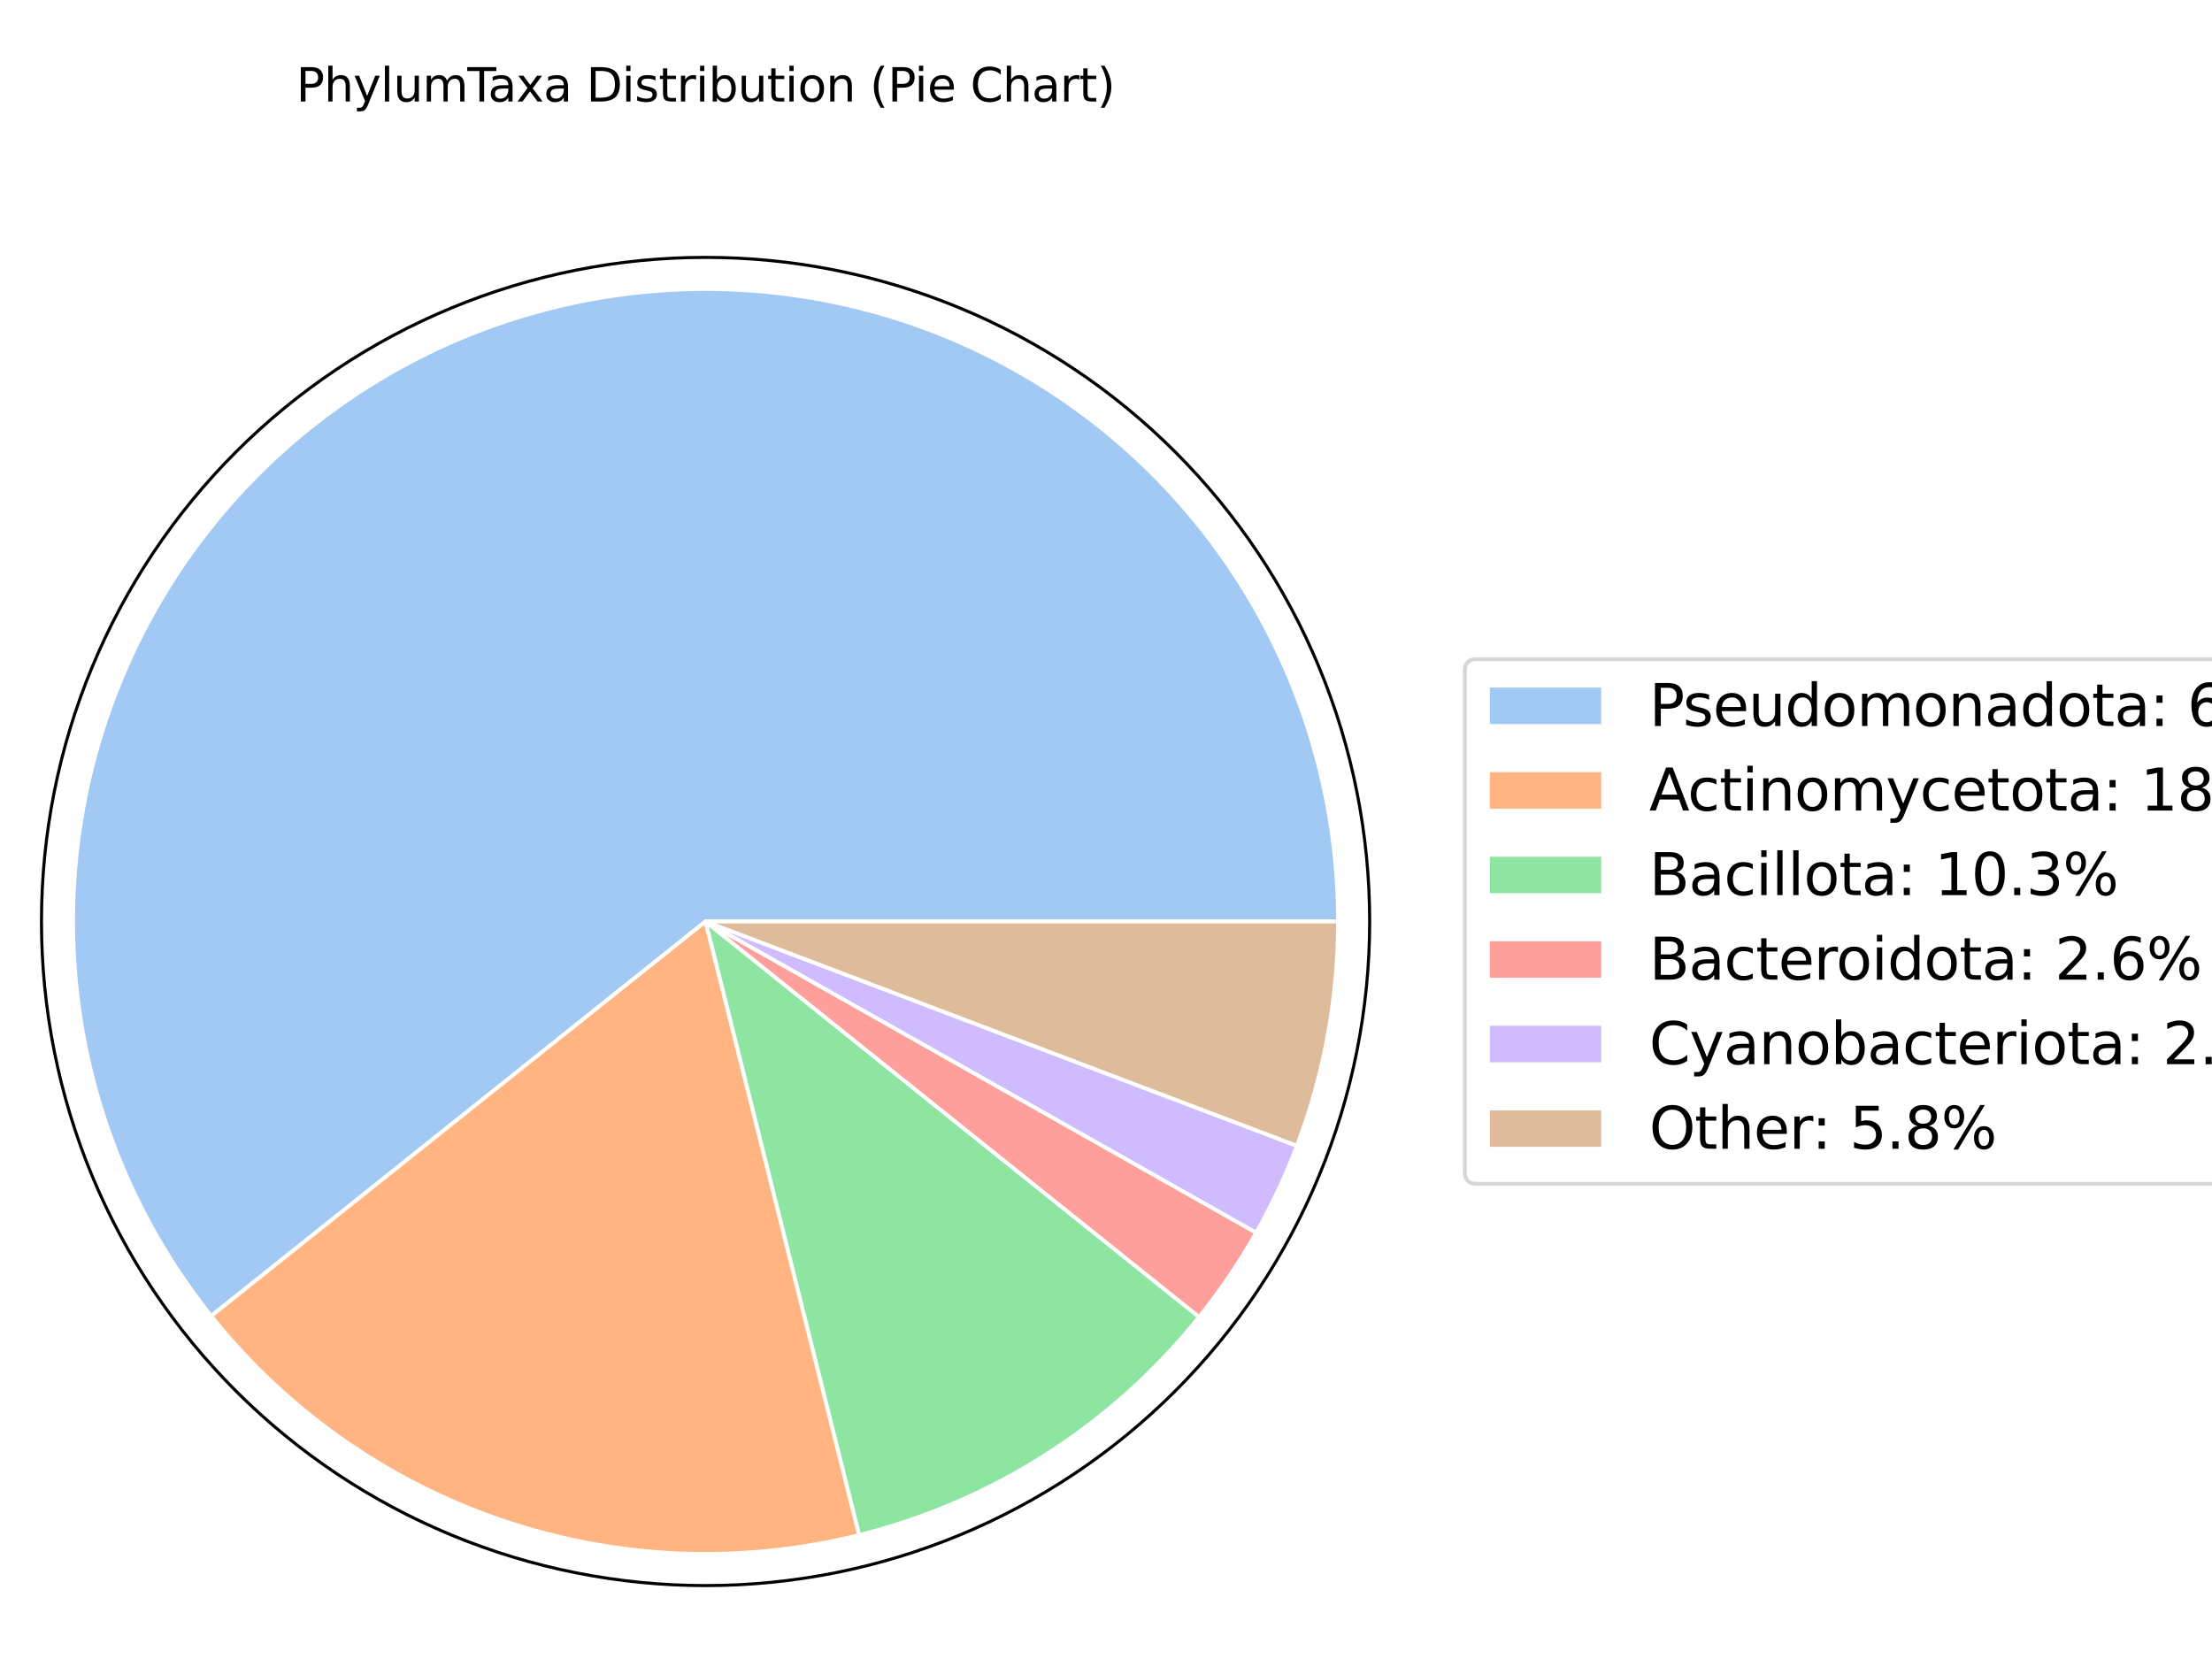 <?xml version="1.0" encoding="utf-8" standalone="no"?>
<!DOCTYPE svg PUBLIC "-//W3C//DTD SVG 1.1//EN"
  "http://www.w3.org/Graphics/SVG/1.1/DTD/svg11.dtd">
<svg xmlns:xlink="http://www.w3.org/1999/xlink" width="576pt" height="432pt" viewBox="0 0 576 432" xmlns="http://www.w3.org/2000/svg" version="1.1">
 <defs>
  <style type="text/css">*{stroke-linejoin: round; stroke-linecap: butt}</style>
 </defs>
 <g id="figure_1">
  <g id="patch_1">
   <path d="M 0 432 
L 576 432 
L 576 0 
L 0 0 
z
" style="fill: #ffffff"/>
  </g>
  <g id="axes_1">
   <g id="patch_2">
    <path d="M 356.658 239.952 
C 356.658 217.243 352.185 194.755 343.495 173.775 
C 334.804 152.795 322.066 133.73 306.008 117.673 
C 289.951 101.615 270.886 88.877 249.906 80.186 
C 228.926 71.496 206.438 67.023 183.729 67.023 
C 161.02 67.023 138.532 71.496 117.552 80.186 
C 96.572 88.877 77.507 101.615 61.45 117.673 
C 45.392 133.73 32.654 152.795 23.963 173.775 
C 15.273 194.755 10.8 217.243 10.8 239.952 
C 10.8 262.661 15.273 285.149 23.963 306.129 
C 32.654 327.109 45.392 346.174 61.45 362.231 
C 77.507 378.289 96.572 391.027 117.552 399.718 
C 138.532 408.408 161.02 412.881 183.729 412.881 
C 206.438 412.881 228.926 408.408 249.906 399.718 
C 270.886 391.027 289.951 378.289 306.008 362.231 
C 322.066 346.174 334.804 327.109 343.495 306.129 
C 352.185 285.149 356.658 262.661 356.658 239.952 
M 183.729 239.952 
C 183.729 239.952 183.729 239.952 183.729 239.952 
C 183.729 239.952 183.729 239.952 183.729 239.952 
C 183.729 239.952 183.729 239.952 183.729 239.952 
C 183.729 239.952 183.729 239.952 183.729 239.952 
C 183.729 239.952 183.729 239.952 183.729 239.952 
C 183.729 239.952 183.729 239.952 183.729 239.952 
C 183.729 239.952 183.729 239.952 183.729 239.952 
C 183.729 239.952 183.729 239.952 183.729 239.952 
C 183.729 239.952 183.729 239.952 183.729 239.952 
C 183.729 239.952 183.729 239.952 183.729 239.952 
C 183.729 239.952 183.729 239.952 183.729 239.952 
C 183.729 239.952 183.729 239.952 183.729 239.952 
C 183.729 239.952 183.729 239.952 183.729 239.952 
C 183.729 239.952 183.729 239.952 183.729 239.952 
C 183.729 239.952 183.729 239.952 183.729 239.952 
C 183.729 239.952 183.729 239.952 183.729 239.952 
z
" style="fill: #ffffff"/>
   </g>
   <g id="patch_3">
    <path d="M 183.729 239.952 
C 183.729 239.952 183.729 239.952 183.729 239.952 
C 183.729 239.952 183.729 239.952 183.729 239.952 
C 183.729 239.952 183.729 239.952 183.729 239.952 
C 183.729 239.952 183.729 239.952 183.729 239.952 
C 183.729 239.952 183.729 239.952 183.729 239.952 
C 183.729 239.952 183.729 239.952 183.729 239.952 
C 183.729 239.952 183.729 239.952 183.729 239.952 
C 183.729 239.952 183.729 239.952 183.729 239.952 
L 55.001 342.681 
C 38.594 322.122 27.348 297.928 22.209 272.131 
C 17.07 246.334 18.184 219.677 25.46 194.4 
C 32.735 169.122 45.961 145.951 64.028 126.833 
C 82.094 107.715 104.481 93.201 129.307 84.509 
C 154.134 75.817 180.685 73.198 206.731 76.872 
C 232.777 80.546 257.568 90.406 279.021 105.626 
C 300.475 120.845 317.974 140.985 330.048 164.354 
C 342.122 187.723 348.423 213.648 348.423 239.952 
z
" clip-path="url(#p6134af73c4)" style="fill: #a1c9f4; stroke: #ffffff; stroke-linejoin: miter"/>
   </g>
   <g id="patch_4">
    <path d="M 183.729 239.952 
C 183.729 239.952 183.729 239.952 183.729 239.952 
C 183.729 239.952 183.729 239.952 183.729 239.952 
L 223.734 399.714 
C 193.105 407.384 160.906 406.085 130.993 395.975 
C 101.08 385.864 74.697 367.361 55.001 342.681 
z
" clip-path="url(#p6134af73c4)" style="fill: #ffb482; stroke: #ffffff; stroke-linejoin: miter"/>
   </g>
   <g id="patch_5">
    <path d="M 183.729 239.952 
C 183.729 239.952 183.729 239.952 183.729 239.952 
C 183.729 239.952 183.729 239.952 183.729 239.952 
L 312.245 342.947 
C 301.065 356.896 287.689 368.933 272.642 378.584 
C 257.594 388.234 241.075 395.371 223.734 399.714 
z
" clip-path="url(#p6134af73c4)" style="fill: #8de5a1; stroke: #ffffff; stroke-linejoin: miter"/>
   </g>
   <g id="patch_6">
    <path d="M 183.729 239.952 
C 183.729 239.952 183.729 239.952 183.729 239.952 
C 183.729 239.952 183.729 239.952 183.729 239.952 
L 327.107 320.989 
C 324.93 324.841 322.599 328.603 320.119 332.267 
C 317.638 335.931 315.012 339.494 312.245 342.947 
z
" clip-path="url(#p6134af73c4)" style="fill: #ff9f9b; stroke: #ffffff; stroke-linejoin: miter"/>
   </g>
   <g id="patch_7">
    <path d="M 183.729 239.952 
C 183.729 239.952 183.729 239.952 183.729 239.952 
C 183.729 239.952 183.729 239.952 183.729 239.952 
L 337.718 298.362 
C 336.239 302.26 334.613 306.101 332.842 309.877 
C 331.072 313.652 329.159 317.359 327.107 320.989 
z
" clip-path="url(#p6134af73c4)" style="fill: #d0bbff; stroke: #ffffff; stroke-linejoin: miter"/>
   </g>
   <g id="patch_8">
    <path d="M 183.729 239.952 
C 183.729 239.952 183.729 239.952 183.729 239.952 
C 183.729 239.952 183.729 239.952 183.729 239.952 
L 348.423 239.952 
C 348.423 249.91 347.52 259.848 345.725 269.643 
C 343.93 279.438 341.25 289.051 337.718 298.362 
z
" clip-path="url(#p6134af73c4)" style="fill: #debb9b; stroke: #ffffff; stroke-linejoin: miter"/>
   </g>
   <g id="matplotlib.axis_1"/>
   <g id="matplotlib.axis_2"/>
   <g id="patch_9">
    <path d="M 356.658 239.952 
C 356.658 217.243 352.185 194.755 343.495 173.775 
C 334.804 152.795 322.066 133.73 306.008 117.673 
C 289.951 101.615 270.886 88.877 249.906 80.186 
C 228.926 71.496 206.438 67.023 183.729 67.023 
C 161.02 67.023 138.532 71.496 117.552 80.186 
C 96.572 88.877 77.507 101.615 61.45 117.673 
C 45.392 133.73 32.654 152.795 23.963 173.775 
C 15.273 194.755 10.8 217.243 10.8 239.952 
C 10.8 262.661 15.273 285.149 23.963 306.129 
C 32.654 327.109 45.392 346.174 61.45 362.231 
C 77.507 378.289 96.572 391.027 117.552 399.718 
C 138.532 408.408 161.02 412.881 183.729 412.881 
C 206.438 412.881 228.926 408.408 249.906 399.718 
C 270.886 391.027 289.951 378.289 306.008 362.231 
C 322.066 346.174 334.804 327.109 343.495 306.129 
C 352.185 285.149 356.658 262.661 356.658 239.952 
" style="fill: none; stroke: #000000; stroke-width: 0.8; stroke-linejoin: miter; stroke-linecap: square"/>
   </g>
   <g id="text_1">
    <!-- PhylumTaxa Distribution (Pie Chart) -->
    <g transform="translate(77.13 26.437) scale(0.12 -0.12)">
     <defs>
      <path id="DejaVuSans-50" d="M 1259 4147 
L 1259 2394 
L 2053 2394 
Q 2494 2394 2734 2622 
Q 2975 2850 2975 3272 
Q 2975 3691 2734 3919 
Q 2494 4147 2053 4147 
L 1259 4147 
z
M 628 4666 
L 2053 4666 
Q 2838 4666 3239 4311 
Q 3641 3956 3641 3272 
Q 3641 2581 3239 2228 
Q 2838 1875 2053 1875 
L 1259 1875 
L 1259 0 
L 628 0 
L 628 4666 
z
" transform="scale(0.016)"/>
      <path id="DejaVuSans-68" d="M 3513 2113 
L 3513 0 
L 2938 0 
L 2938 2094 
Q 2938 2591 2744 2837 
Q 2550 3084 2163 3084 
Q 1697 3084 1428 2787 
Q 1159 2491 1159 1978 
L 1159 0 
L 581 0 
L 581 4863 
L 1159 4863 
L 1159 2956 
Q 1366 3272 1645 3428 
Q 1925 3584 2291 3584 
Q 2894 3584 3203 3211 
Q 3513 2838 3513 2113 
z
" transform="scale(0.016)"/>
      <path id="DejaVuSans-79" d="M 2059 -325 
Q 1816 -950 1584 -1140 
Q 1353 -1331 966 -1331 
L 506 -1331 
L 506 -850 
L 844 -850 
Q 1081 -850 1212 -737 
Q 1344 -625 1503 -206 
L 1606 56 
L 191 3500 
L 800 3500 
L 1894 763 
L 2988 3500 
L 3597 3500 
L 2059 -325 
z
" transform="scale(0.016)"/>
      <path id="DejaVuSans-6c" d="M 603 4863 
L 1178 4863 
L 1178 0 
L 603 0 
L 603 4863 
z
" transform="scale(0.016)"/>
      <path id="DejaVuSans-75" d="M 544 1381 
L 544 3500 
L 1119 3500 
L 1119 1403 
Q 1119 906 1312 657 
Q 1506 409 1894 409 
Q 2359 409 2629 706 
Q 2900 1003 2900 1516 
L 2900 3500 
L 3475 3500 
L 3475 0 
L 2900 0 
L 2900 538 
Q 2691 219 2414 64 
Q 2138 -91 1772 -91 
Q 1169 -91 856 284 
Q 544 659 544 1381 
z
M 1991 3584 
L 1991 3584 
z
" transform="scale(0.016)"/>
      <path id="DejaVuSans-6d" d="M 3328 2828 
Q 3544 3216 3844 3400 
Q 4144 3584 4550 3584 
Q 5097 3584 5394 3201 
Q 5691 2819 5691 2113 
L 5691 0 
L 5113 0 
L 5113 2094 
Q 5113 2597 4934 2840 
Q 4756 3084 4391 3084 
Q 3944 3084 3684 2787 
Q 3425 2491 3425 1978 
L 3425 0 
L 2847 0 
L 2847 2094 
Q 2847 2600 2669 2842 
Q 2491 3084 2119 3084 
Q 1678 3084 1418 2786 
Q 1159 2488 1159 1978 
L 1159 0 
L 581 0 
L 581 3500 
L 1159 3500 
L 1159 2956 
Q 1356 3278 1631 3431 
Q 1906 3584 2284 3584 
Q 2666 3584 2933 3390 
Q 3200 3197 3328 2828 
z
" transform="scale(0.016)"/>
      <path id="DejaVuSans-54" d="M -19 4666 
L 3928 4666 
L 3928 4134 
L 2272 4134 
L 2272 0 
L 1638 0 
L 1638 4134 
L -19 4134 
L -19 4666 
z
" transform="scale(0.016)"/>
      <path id="DejaVuSans-61" d="M 2194 1759 
Q 1497 1759 1228 1600 
Q 959 1441 959 1056 
Q 959 750 1161 570 
Q 1363 391 1709 391 
Q 2188 391 2477 730 
Q 2766 1069 2766 1631 
L 2766 1759 
L 2194 1759 
z
M 3341 1997 
L 3341 0 
L 2766 0 
L 2766 531 
Q 2569 213 2275 61 
Q 1981 -91 1556 -91 
Q 1019 -91 701 211 
Q 384 513 384 1019 
Q 384 1609 779 1909 
Q 1175 2209 1959 2209 
L 2766 2209 
L 2766 2266 
Q 2766 2663 2505 2880 
Q 2244 3097 1772 3097 
Q 1472 3097 1187 3025 
Q 903 2953 641 2809 
L 641 3341 
Q 956 3463 1253 3523 
Q 1550 3584 1831 3584 
Q 2591 3584 2966 3190 
Q 3341 2797 3341 1997 
z
" transform="scale(0.016)"/>
      <path id="DejaVuSans-78" d="M 3513 3500 
L 2247 1797 
L 3578 0 
L 2900 0 
L 1881 1375 
L 863 0 
L 184 0 
L 1544 1831 
L 300 3500 
L 978 3500 
L 1906 2253 
L 2834 3500 
L 3513 3500 
z
" transform="scale(0.016)"/>
      <path id="DejaVuSans-20" transform="scale(0.016)"/>
      <path id="DejaVuSans-44" d="M 1259 4147 
L 1259 519 
L 2022 519 
Q 2988 519 3436 956 
Q 3884 1394 3884 2338 
Q 3884 3275 3436 3711 
Q 2988 4147 2022 4147 
L 1259 4147 
z
M 628 4666 
L 1925 4666 
Q 3281 4666 3915 4102 
Q 4550 3538 4550 2338 
Q 4550 1131 3912 565 
Q 3275 0 1925 0 
L 628 0 
L 628 4666 
z
" transform="scale(0.016)"/>
      <path id="DejaVuSans-69" d="M 603 3500 
L 1178 3500 
L 1178 0 
L 603 0 
L 603 3500 
z
M 603 4863 
L 1178 4863 
L 1178 4134 
L 603 4134 
L 603 4863 
z
" transform="scale(0.016)"/>
      <path id="DejaVuSans-73" d="M 2834 3397 
L 2834 2853 
Q 2591 2978 2328 3040 
Q 2066 3103 1784 3103 
Q 1356 3103 1142 2972 
Q 928 2841 928 2578 
Q 928 2378 1081 2264 
Q 1234 2150 1697 2047 
L 1894 2003 
Q 2506 1872 2764 1633 
Q 3022 1394 3022 966 
Q 3022 478 2636 193 
Q 2250 -91 1575 -91 
Q 1294 -91 989 -36 
Q 684 19 347 128 
L 347 722 
Q 666 556 975 473 
Q 1284 391 1588 391 
Q 1994 391 2212 530 
Q 2431 669 2431 922 
Q 2431 1156 2273 1281 
Q 2116 1406 1581 1522 
L 1381 1569 
Q 847 1681 609 1914 
Q 372 2147 372 2553 
Q 372 3047 722 3315 
Q 1072 3584 1716 3584 
Q 2034 3584 2315 3537 
Q 2597 3491 2834 3397 
z
" transform="scale(0.016)"/>
      <path id="DejaVuSans-74" d="M 1172 4494 
L 1172 3500 
L 2356 3500 
L 2356 3053 
L 1172 3053 
L 1172 1153 
Q 1172 725 1289 603 
Q 1406 481 1766 481 
L 2356 481 
L 2356 0 
L 1766 0 
Q 1100 0 847 248 
Q 594 497 594 1153 
L 594 3053 
L 172 3053 
L 172 3500 
L 594 3500 
L 594 4494 
L 1172 4494 
z
" transform="scale(0.016)"/>
      <path id="DejaVuSans-72" d="M 2631 2963 
Q 2534 3019 2420 3045 
Q 2306 3072 2169 3072 
Q 1681 3072 1420 2755 
Q 1159 2438 1159 1844 
L 1159 0 
L 581 0 
L 581 3500 
L 1159 3500 
L 1159 2956 
Q 1341 3275 1631 3429 
Q 1922 3584 2338 3584 
Q 2397 3584 2469 3576 
Q 2541 3569 2628 3553 
L 2631 2963 
z
" transform="scale(0.016)"/>
      <path id="DejaVuSans-62" d="M 3116 1747 
Q 3116 2381 2855 2742 
Q 2594 3103 2138 3103 
Q 1681 3103 1420 2742 
Q 1159 2381 1159 1747 
Q 1159 1113 1420 752 
Q 1681 391 2138 391 
Q 2594 391 2855 752 
Q 3116 1113 3116 1747 
z
M 1159 2969 
Q 1341 3281 1617 3432 
Q 1894 3584 2278 3584 
Q 2916 3584 3314 3078 
Q 3713 2572 3713 1747 
Q 3713 922 3314 415 
Q 2916 -91 2278 -91 
Q 1894 -91 1617 61 
Q 1341 213 1159 525 
L 1159 0 
L 581 0 
L 581 4863 
L 1159 4863 
L 1159 2969 
z
" transform="scale(0.016)"/>
      <path id="DejaVuSans-6f" d="M 1959 3097 
Q 1497 3097 1228 2736 
Q 959 2375 959 1747 
Q 959 1119 1226 758 
Q 1494 397 1959 397 
Q 2419 397 2687 759 
Q 2956 1122 2956 1747 
Q 2956 2369 2687 2733 
Q 2419 3097 1959 3097 
z
M 1959 3584 
Q 2709 3584 3137 3096 
Q 3566 2609 3566 1747 
Q 3566 888 3137 398 
Q 2709 -91 1959 -91 
Q 1206 -91 779 398 
Q 353 888 353 1747 
Q 353 2609 779 3096 
Q 1206 3584 1959 3584 
z
" transform="scale(0.016)"/>
      <path id="DejaVuSans-6e" d="M 3513 2113 
L 3513 0 
L 2938 0 
L 2938 2094 
Q 2938 2591 2744 2837 
Q 2550 3084 2163 3084 
Q 1697 3084 1428 2787 
Q 1159 2491 1159 1978 
L 1159 0 
L 581 0 
L 581 3500 
L 1159 3500 
L 1159 2956 
Q 1366 3272 1645 3428 
Q 1925 3584 2291 3584 
Q 2894 3584 3203 3211 
Q 3513 2838 3513 2113 
z
" transform="scale(0.016)"/>
      <path id="DejaVuSans-28" d="M 1984 4856 
Q 1566 4138 1362 3434 
Q 1159 2731 1159 2009 
Q 1159 1288 1364 580 
Q 1569 -128 1984 -844 
L 1484 -844 
Q 1016 -109 783 600 
Q 550 1309 550 2009 
Q 550 2706 781 3412 
Q 1013 4119 1484 4856 
L 1984 4856 
z
" transform="scale(0.016)"/>
      <path id="DejaVuSans-65" d="M 3597 1894 
L 3597 1613 
L 953 1613 
Q 991 1019 1311 708 
Q 1631 397 2203 397 
Q 2534 397 2845 478 
Q 3156 559 3463 722 
L 3463 178 
Q 3153 47 2828 -22 
Q 2503 -91 2169 -91 
Q 1331 -91 842 396 
Q 353 884 353 1716 
Q 353 2575 817 3079 
Q 1281 3584 2069 3584 
Q 2775 3584 3186 3129 
Q 3597 2675 3597 1894 
z
M 3022 2063 
Q 3016 2534 2758 2815 
Q 2500 3097 2075 3097 
Q 1594 3097 1305 2825 
Q 1016 2553 972 2059 
L 3022 2063 
z
" transform="scale(0.016)"/>
      <path id="DejaVuSans-43" d="M 4122 4306 
L 4122 3641 
Q 3803 3938 3442 4084 
Q 3081 4231 2675 4231 
Q 1875 4231 1450 3742 
Q 1025 3253 1025 2328 
Q 1025 1406 1450 917 
Q 1875 428 2675 428 
Q 3081 428 3442 575 
Q 3803 722 4122 1019 
L 4122 359 
Q 3791 134 3420 21 
Q 3050 -91 2638 -91 
Q 1578 -91 968 557 
Q 359 1206 359 2328 
Q 359 3453 968 4101 
Q 1578 4750 2638 4750 
Q 3056 4750 3426 4639 
Q 3797 4528 4122 4306 
z
" transform="scale(0.016)"/>
      <path id="DejaVuSans-29" d="M 513 4856 
L 1013 4856 
Q 1481 4119 1714 3412 
Q 1947 2706 1947 2009 
Q 1947 1309 1714 600 
Q 1481 -109 1013 -844 
L 513 -844 
Q 928 -128 1133 580 
Q 1338 1288 1338 2009 
Q 1338 2731 1133 3434 
Q 928 4138 513 4856 
z
" transform="scale(0.016)"/>
     </defs>
     <use xlink:href="#DejaVuSans-50"/>
     <use xlink:href="#DejaVuSans-68" x="60.303"/>
     <use xlink:href="#DejaVuSans-79" x="123.682"/>
     <use xlink:href="#DejaVuSans-6c" x="182.861"/>
     <use xlink:href="#DejaVuSans-75" x="210.645"/>
     <use xlink:href="#DejaVuSans-6d" x="274.023"/>
     <use xlink:href="#DejaVuSans-54" x="371.436"/>
     <use xlink:href="#DejaVuSans-61" x="416.02"/>
     <use xlink:href="#DejaVuSans-78" x="477.299"/>
     <use xlink:href="#DejaVuSans-61" x="536.479"/>
     <use xlink:href="#DejaVuSans-20" x="597.758"/>
     <use xlink:href="#DejaVuSans-44" x="629.545"/>
     <use xlink:href="#DejaVuSans-69" x="706.547"/>
     <use xlink:href="#DejaVuSans-73" x="734.33"/>
     <use xlink:href="#DejaVuSans-74" x="786.43"/>
     <use xlink:href="#DejaVuSans-72" x="825.639"/>
     <use xlink:href="#DejaVuSans-69" x="866.752"/>
     <use xlink:href="#DejaVuSans-62" x="894.535"/>
     <use xlink:href="#DejaVuSans-75" x="958.012"/>
     <use xlink:href="#DejaVuSans-74" x="1021.391"/>
     <use xlink:href="#DejaVuSans-69" x="1060.6"/>
     <use xlink:href="#DejaVuSans-6f" x="1088.383"/>
     <use xlink:href="#DejaVuSans-6e" x="1149.564"/>
     <use xlink:href="#DejaVuSans-20" x="1212.943"/>
     <use xlink:href="#DejaVuSans-28" x="1244.73"/>
     <use xlink:href="#DejaVuSans-50" x="1283.744"/>
     <use xlink:href="#DejaVuSans-69" x="1341.797"/>
     <use xlink:href="#DejaVuSans-65" x="1369.58"/>
     <use xlink:href="#DejaVuSans-20" x="1431.104"/>
     <use xlink:href="#DejaVuSans-43" x="1462.891"/>
     <use xlink:href="#DejaVuSans-68" x="1532.715"/>
     <use xlink:href="#DejaVuSans-61" x="1596.094"/>
     <use xlink:href="#DejaVuSans-72" x="1657.373"/>
     <use xlink:href="#DejaVuSans-74" x="1698.486"/>
     <use xlink:href="#DejaVuSans-29" x="1737.695"/>
    </g>
   </g>
   <g id="legend_1">
    <g id="patch_10">
     <path d="M 384.451 308.254 
L 620.216 308.254 
Q 623.216 308.254 623.216 305.254 
L 623.216 174.65 
Q 623.216 171.65 620.216 171.65 
L 384.451 171.65 
Q 381.451 171.65 381.451 174.65 
L 381.451 305.254 
Q 381.451 308.254 384.451 308.254 
z
" style="fill: #ffffff; opacity: 0.8; stroke: #cccccc; stroke-linejoin: miter"/>
    </g>
    <g id="patch_11">
     <path d="M 387.451 189.048 
L 417.451 189.048 
L 417.451 178.548 
L 387.451 178.548 
z
" style="fill: #a1c9f4; stroke: #ffffff; stroke-linejoin: miter"/>
    </g>
    <g id="text_2">
     <!-- Pseudomonadota: 60.7% -->
     <g transform="translate(429.451 189.048) scale(0.15 -0.15)">
      <defs>
       <path id="DejaVuSans-64" d="M 2906 2969 
L 2906 4863 
L 3481 4863 
L 3481 0 
L 2906 0 
L 2906 525 
Q 2725 213 2448 61 
Q 2172 -91 1784 -91 
Q 1150 -91 751 415 
Q 353 922 353 1747 
Q 353 2572 751 3078 
Q 1150 3584 1784 3584 
Q 2172 3584 2448 3432 
Q 2725 3281 2906 2969 
z
M 947 1747 
Q 947 1113 1208 752 
Q 1469 391 1925 391 
Q 2381 391 2643 752 
Q 2906 1113 2906 1747 
Q 2906 2381 2643 2742 
Q 2381 3103 1925 3103 
Q 1469 3103 1208 2742 
Q 947 2381 947 1747 
z
" transform="scale(0.016)"/>
       <path id="DejaVuSans-3a" d="M 750 794 
L 1409 794 
L 1409 0 
L 750 0 
L 750 794 
z
M 750 3309 
L 1409 3309 
L 1409 2516 
L 750 2516 
L 750 3309 
z
" transform="scale(0.016)"/>
       <path id="DejaVuSans-36" d="M 2113 2584 
Q 1688 2584 1439 2293 
Q 1191 2003 1191 1497 
Q 1191 994 1439 701 
Q 1688 409 2113 409 
Q 2538 409 2786 701 
Q 3034 994 3034 1497 
Q 3034 2003 2786 2293 
Q 2538 2584 2113 2584 
z
M 3366 4563 
L 3366 3988 
Q 3128 4100 2886 4159 
Q 2644 4219 2406 4219 
Q 1781 4219 1451 3797 
Q 1122 3375 1075 2522 
Q 1259 2794 1537 2939 
Q 1816 3084 2150 3084 
Q 2853 3084 3261 2657 
Q 3669 2231 3669 1497 
Q 3669 778 3244 343 
Q 2819 -91 2113 -91 
Q 1303 -91 875 529 
Q 447 1150 447 2328 
Q 447 3434 972 4092 
Q 1497 4750 2381 4750 
Q 2619 4750 2861 4703 
Q 3103 4656 3366 4563 
z
" transform="scale(0.016)"/>
       <path id="DejaVuSans-30" d="M 2034 4250 
Q 1547 4250 1301 3770 
Q 1056 3291 1056 2328 
Q 1056 1369 1301 889 
Q 1547 409 2034 409 
Q 2525 409 2770 889 
Q 3016 1369 3016 2328 
Q 3016 3291 2770 3770 
Q 2525 4250 2034 4250 
z
M 2034 4750 
Q 2819 4750 3233 4129 
Q 3647 3509 3647 2328 
Q 3647 1150 3233 529 
Q 2819 -91 2034 -91 
Q 1250 -91 836 529 
Q 422 1150 422 2328 
Q 422 3509 836 4129 
Q 1250 4750 2034 4750 
z
" transform="scale(0.016)"/>
       <path id="DejaVuSans-2e" d="M 684 794 
L 1344 794 
L 1344 0 
L 684 0 
L 684 794 
z
" transform="scale(0.016)"/>
       <path id="DejaVuSans-37" d="M 525 4666 
L 3525 4666 
L 3525 4397 
L 1831 0 
L 1172 0 
L 2766 4134 
L 525 4134 
L 525 4666 
z
" transform="scale(0.016)"/>
       <path id="DejaVuSans-25" d="M 4653 2053 
Q 4381 2053 4226 1822 
Q 4072 1591 4072 1178 
Q 4072 772 4226 539 
Q 4381 306 4653 306 
Q 4919 306 5073 539 
Q 5228 772 5228 1178 
Q 5228 1588 5073 1820 
Q 4919 2053 4653 2053 
z
M 4653 2450 
Q 5147 2450 5437 2106 
Q 5728 1763 5728 1178 
Q 5728 594 5436 251 
Q 5144 -91 4653 -91 
Q 4153 -91 3862 251 
Q 3572 594 3572 1178 
Q 3572 1766 3864 2108 
Q 4156 2450 4653 2450 
z
M 1428 4353 
Q 1159 4353 1004 4120 
Q 850 3888 850 3481 
Q 850 3069 1003 2837 
Q 1156 2606 1428 2606 
Q 1700 2606 1854 2837 
Q 2009 3069 2009 3481 
Q 2009 3884 1853 4118 
Q 1697 4353 1428 4353 
z
M 4250 4750 
L 4750 4750 
L 1831 -91 
L 1331 -91 
L 4250 4750 
z
M 1428 4750 
Q 1922 4750 2215 4408 
Q 2509 4066 2509 3481 
Q 2509 2891 2217 2550 
Q 1925 2209 1428 2209 
Q 931 2209 642 2551 
Q 353 2894 353 3481 
Q 353 4063 643 4406 
Q 934 4750 1428 4750 
z
" transform="scale(0.016)"/>
      </defs>
      <use xlink:href="#DejaVuSans-50"/>
      <use xlink:href="#DejaVuSans-73" x="58.553"/>
      <use xlink:href="#DejaVuSans-65" x="110.652"/>
      <use xlink:href="#DejaVuSans-75" x="172.176"/>
      <use xlink:href="#DejaVuSans-64" x="235.555"/>
      <use xlink:href="#DejaVuSans-6f" x="299.031"/>
      <use xlink:href="#DejaVuSans-6d" x="360.213"/>
      <use xlink:href="#DejaVuSans-6f" x="457.625"/>
      <use xlink:href="#DejaVuSans-6e" x="518.807"/>
      <use xlink:href="#DejaVuSans-61" x="582.186"/>
      <use xlink:href="#DejaVuSans-64" x="643.465"/>
      <use xlink:href="#DejaVuSans-6f" x="706.941"/>
      <use xlink:href="#DejaVuSans-74" x="768.123"/>
      <use xlink:href="#DejaVuSans-61" x="807.332"/>
      <use xlink:href="#DejaVuSans-3a" x="868.611"/>
      <use xlink:href="#DejaVuSans-20" x="902.303"/>
      <use xlink:href="#DejaVuSans-36" x="934.09"/>
      <use xlink:href="#DejaVuSans-30" x="997.713"/>
      <use xlink:href="#DejaVuSans-2e" x="1061.336"/>
      <use xlink:href="#DejaVuSans-37" x="1093.123"/>
      <use xlink:href="#DejaVuSans-25" x="1156.746"/>
     </g>
    </g>
    <g id="patch_12">
     <path d="M 387.451 211.065 
L 417.451 211.065 
L 417.451 200.565 
L 387.451 200.565 
z
" style="fill: #ffb482; stroke: #ffffff; stroke-linejoin: miter"/>
    </g>
    <g id="text_3">
     <!-- Actinomycetota: 18.2% -->
     <g transform="translate(429.451 211.065) scale(0.15 -0.15)">
      <defs>
       <path id="DejaVuSans-41" d="M 2188 4044 
L 1331 1722 
L 3047 1722 
L 2188 4044 
z
M 1831 4666 
L 2547 4666 
L 4325 0 
L 3669 0 
L 3244 1197 
L 1141 1197 
L 716 0 
L 50 0 
L 1831 4666 
z
" transform="scale(0.016)"/>
       <path id="DejaVuSans-63" d="M 3122 3366 
L 3122 2828 
Q 2878 2963 2633 3030 
Q 2388 3097 2138 3097 
Q 1578 3097 1268 2742 
Q 959 2388 959 1747 
Q 959 1106 1268 751 
Q 1578 397 2138 397 
Q 2388 397 2633 464 
Q 2878 531 3122 666 
L 3122 134 
Q 2881 22 2623 -34 
Q 2366 -91 2075 -91 
Q 1284 -91 818 406 
Q 353 903 353 1747 
Q 353 2603 823 3093 
Q 1294 3584 2113 3584 
Q 2378 3584 2631 3529 
Q 2884 3475 3122 3366 
z
" transform="scale(0.016)"/>
       <path id="DejaVuSans-31" d="M 794 531 
L 1825 531 
L 1825 4091 
L 703 3866 
L 703 4441 
L 1819 4666 
L 2450 4666 
L 2450 531 
L 3481 531 
L 3481 0 
L 794 0 
L 794 531 
z
" transform="scale(0.016)"/>
       <path id="DejaVuSans-38" d="M 2034 2216 
Q 1584 2216 1326 1975 
Q 1069 1734 1069 1313 
Q 1069 891 1326 650 
Q 1584 409 2034 409 
Q 2484 409 2743 651 
Q 3003 894 3003 1313 
Q 3003 1734 2745 1975 
Q 2488 2216 2034 2216 
z
M 1403 2484 
Q 997 2584 770 2862 
Q 544 3141 544 3541 
Q 544 4100 942 4425 
Q 1341 4750 2034 4750 
Q 2731 4750 3128 4425 
Q 3525 4100 3525 3541 
Q 3525 3141 3298 2862 
Q 3072 2584 2669 2484 
Q 3125 2378 3379 2068 
Q 3634 1759 3634 1313 
Q 3634 634 3220 271 
Q 2806 -91 2034 -91 
Q 1263 -91 848 271 
Q 434 634 434 1313 
Q 434 1759 690 2068 
Q 947 2378 1403 2484 
z
M 1172 3481 
Q 1172 3119 1398 2916 
Q 1625 2713 2034 2713 
Q 2441 2713 2670 2916 
Q 2900 3119 2900 3481 
Q 2900 3844 2670 4047 
Q 2441 4250 2034 4250 
Q 1625 4250 1398 4047 
Q 1172 3844 1172 3481 
z
" transform="scale(0.016)"/>
       <path id="DejaVuSans-32" d="M 1228 531 
L 3431 531 
L 3431 0 
L 469 0 
L 469 531 
Q 828 903 1448 1529 
Q 2069 2156 2228 2338 
Q 2531 2678 2651 2914 
Q 2772 3150 2772 3378 
Q 2772 3750 2511 3984 
Q 2250 4219 1831 4219 
Q 1534 4219 1204 4116 
Q 875 4013 500 3803 
L 500 4441 
Q 881 4594 1212 4672 
Q 1544 4750 1819 4750 
Q 2544 4750 2975 4387 
Q 3406 4025 3406 3419 
Q 3406 3131 3298 2873 
Q 3191 2616 2906 2266 
Q 2828 2175 2409 1742 
Q 1991 1309 1228 531 
z
" transform="scale(0.016)"/>
      </defs>
      <use xlink:href="#DejaVuSans-41"/>
      <use xlink:href="#DejaVuSans-63" x="66.658"/>
      <use xlink:href="#DejaVuSans-74" x="121.639"/>
      <use xlink:href="#DejaVuSans-69" x="160.848"/>
      <use xlink:href="#DejaVuSans-6e" x="188.631"/>
      <use xlink:href="#DejaVuSans-6f" x="252.01"/>
      <use xlink:href="#DejaVuSans-6d" x="313.191"/>
      <use xlink:href="#DejaVuSans-79" x="410.604"/>
      <use xlink:href="#DejaVuSans-63" x="469.783"/>
      <use xlink:href="#DejaVuSans-65" x="524.764"/>
      <use xlink:href="#DejaVuSans-74" x="586.287"/>
      <use xlink:href="#DejaVuSans-6f" x="625.496"/>
      <use xlink:href="#DejaVuSans-74" x="686.678"/>
      <use xlink:href="#DejaVuSans-61" x="725.887"/>
      <use xlink:href="#DejaVuSans-3a" x="787.166"/>
      <use xlink:href="#DejaVuSans-20" x="820.857"/>
      <use xlink:href="#DejaVuSans-31" x="852.645"/>
      <use xlink:href="#DejaVuSans-38" x="916.268"/>
      <use xlink:href="#DejaVuSans-2e" x="979.891"/>
      <use xlink:href="#DejaVuSans-32" x="1011.678"/>
      <use xlink:href="#DejaVuSans-25" x="1075.301"/>
     </g>
    </g>
    <g id="patch_13">
     <path d="M 387.451 233.082 
L 417.451 233.082 
L 417.451 222.582 
L 387.451 222.582 
z
" style="fill: #8de5a1; stroke: #ffffff; stroke-linejoin: miter"/>
    </g>
    <g id="text_4">
     <!-- Bacillota: 10.3% -->
     <g transform="translate(429.451 233.082) scale(0.15 -0.15)">
      <defs>
       <path id="DejaVuSans-42" d="M 1259 2228 
L 1259 519 
L 2272 519 
Q 2781 519 3026 730 
Q 3272 941 3272 1375 
Q 3272 1813 3026 2020 
Q 2781 2228 2272 2228 
L 1259 2228 
z
M 1259 4147 
L 1259 2741 
L 2194 2741 
Q 2656 2741 2882 2914 
Q 3109 3088 3109 3444 
Q 3109 3797 2882 3972 
Q 2656 4147 2194 4147 
L 1259 4147 
z
M 628 4666 
L 2241 4666 
Q 2963 4666 3353 4366 
Q 3744 4066 3744 3513 
Q 3744 3084 3544 2831 
Q 3344 2578 2956 2516 
Q 3422 2416 3680 2098 
Q 3938 1781 3938 1306 
Q 3938 681 3513 340 
Q 3088 0 2303 0 
L 628 0 
L 628 4666 
z
" transform="scale(0.016)"/>
       <path id="DejaVuSans-33" d="M 2597 2516 
Q 3050 2419 3304 2112 
Q 3559 1806 3559 1356 
Q 3559 666 3084 287 
Q 2609 -91 1734 -91 
Q 1441 -91 1130 -33 
Q 819 25 488 141 
L 488 750 
Q 750 597 1062 519 
Q 1375 441 1716 441 
Q 2309 441 2620 675 
Q 2931 909 2931 1356 
Q 2931 1769 2642 2001 
Q 2353 2234 1838 2234 
L 1294 2234 
L 1294 2753 
L 1863 2753 
Q 2328 2753 2575 2939 
Q 2822 3125 2822 3475 
Q 2822 3834 2567 4026 
Q 2313 4219 1838 4219 
Q 1578 4219 1281 4162 
Q 984 4106 628 3988 
L 628 4550 
Q 988 4650 1302 4700 
Q 1616 4750 1894 4750 
Q 2613 4750 3031 4423 
Q 3450 4097 3450 3541 
Q 3450 3153 3228 2886 
Q 3006 2619 2597 2516 
z
" transform="scale(0.016)"/>
      </defs>
      <use xlink:href="#DejaVuSans-42"/>
      <use xlink:href="#DejaVuSans-61" x="68.604"/>
      <use xlink:href="#DejaVuSans-63" x="129.883"/>
      <use xlink:href="#DejaVuSans-69" x="184.863"/>
      <use xlink:href="#DejaVuSans-6c" x="212.646"/>
      <use xlink:href="#DejaVuSans-6c" x="240.43"/>
      <use xlink:href="#DejaVuSans-6f" x="268.213"/>
      <use xlink:href="#DejaVuSans-74" x="329.395"/>
      <use xlink:href="#DejaVuSans-61" x="368.604"/>
      <use xlink:href="#DejaVuSans-3a" x="429.883"/>
      <use xlink:href="#DejaVuSans-20" x="463.574"/>
      <use xlink:href="#DejaVuSans-31" x="495.361"/>
      <use xlink:href="#DejaVuSans-30" x="558.984"/>
      <use xlink:href="#DejaVuSans-2e" x="622.607"/>
      <use xlink:href="#DejaVuSans-33" x="654.395"/>
      <use xlink:href="#DejaVuSans-25" x="718.018"/>
     </g>
    </g>
    <g id="patch_14">
     <path d="M 387.451 255.1 
L 417.451 255.1 
L 417.451 244.6 
L 387.451 244.6 
z
" style="fill: #ff9f9b; stroke: #ffffff; stroke-linejoin: miter"/>
    </g>
    <g id="text_5">
     <!-- Bacteroidota: 2.6% -->
     <g transform="translate(429.451 255.1) scale(0.15 -0.15)">
      <use xlink:href="#DejaVuSans-42"/>
      <use xlink:href="#DejaVuSans-61" x="68.604"/>
      <use xlink:href="#DejaVuSans-63" x="129.883"/>
      <use xlink:href="#DejaVuSans-74" x="184.863"/>
      <use xlink:href="#DejaVuSans-65" x="224.072"/>
      <use xlink:href="#DejaVuSans-72" x="285.596"/>
      <use xlink:href="#DejaVuSans-6f" x="324.459"/>
      <use xlink:href="#DejaVuSans-69" x="385.641"/>
      <use xlink:href="#DejaVuSans-64" x="413.424"/>
      <use xlink:href="#DejaVuSans-6f" x="476.9"/>
      <use xlink:href="#DejaVuSans-74" x="538.082"/>
      <use xlink:href="#DejaVuSans-61" x="577.291"/>
      <use xlink:href="#DejaVuSans-3a" x="638.57"/>
      <use xlink:href="#DejaVuSans-20" x="672.262"/>
      <use xlink:href="#DejaVuSans-32" x="704.049"/>
      <use xlink:href="#DejaVuSans-2e" x="767.672"/>
      <use xlink:href="#DejaVuSans-36" x="799.459"/>
      <use xlink:href="#DejaVuSans-25" x="863.082"/>
     </g>
    </g>
    <g id="patch_15">
     <path d="M 387.451 277.117 
L 417.451 277.117 
L 417.451 266.617 
L 387.451 266.617 
z
" style="fill: #d0bbff; stroke: #ffffff; stroke-linejoin: miter"/>
    </g>
    <g id="text_6">
     <!-- Cyanobacteriota: 2.4% -->
     <g transform="translate(429.451 277.117) scale(0.15 -0.15)">
      <defs>
       <path id="DejaVuSans-34" d="M 2419 4116 
L 825 1625 
L 2419 1625 
L 2419 4116 
z
M 2253 4666 
L 3047 4666 
L 3047 1625 
L 3713 1625 
L 3713 1100 
L 3047 1100 
L 3047 0 
L 2419 0 
L 2419 1100 
L 313 1100 
L 313 1709 
L 2253 4666 
z
" transform="scale(0.016)"/>
      </defs>
      <use xlink:href="#DejaVuSans-43"/>
      <use xlink:href="#DejaVuSans-79" x="69.824"/>
      <use xlink:href="#DejaVuSans-61" x="129.004"/>
      <use xlink:href="#DejaVuSans-6e" x="190.283"/>
      <use xlink:href="#DejaVuSans-6f" x="253.662"/>
      <use xlink:href="#DejaVuSans-62" x="314.844"/>
      <use xlink:href="#DejaVuSans-61" x="378.32"/>
      <use xlink:href="#DejaVuSans-63" x="439.6"/>
      <use xlink:href="#DejaVuSans-74" x="494.58"/>
      <use xlink:href="#DejaVuSans-65" x="533.789"/>
      <use xlink:href="#DejaVuSans-72" x="595.312"/>
      <use xlink:href="#DejaVuSans-69" x="636.426"/>
      <use xlink:href="#DejaVuSans-6f" x="664.209"/>
      <use xlink:href="#DejaVuSans-74" x="725.391"/>
      <use xlink:href="#DejaVuSans-61" x="764.6"/>
      <use xlink:href="#DejaVuSans-3a" x="825.879"/>
      <use xlink:href="#DejaVuSans-20" x="859.57"/>
      <use xlink:href="#DejaVuSans-32" x="891.357"/>
      <use xlink:href="#DejaVuSans-2e" x="954.98"/>
      <use xlink:href="#DejaVuSans-34" x="986.768"/>
      <use xlink:href="#DejaVuSans-25" x="1050.391"/>
     </g>
    </g>
    <g id="patch_16">
     <path d="M 387.451 299.134 
L 417.451 299.134 
L 417.451 288.634 
L 387.451 288.634 
z
" style="fill: #debb9b; stroke: #ffffff; stroke-linejoin: miter"/>
    </g>
    <g id="text_7">
     <!-- Other: 5.8% -->
     <g transform="translate(429.451 299.134) scale(0.15 -0.15)">
      <defs>
       <path id="DejaVuSans-4f" d="M 2522 4238 
Q 1834 4238 1429 3725 
Q 1025 3213 1025 2328 
Q 1025 1447 1429 934 
Q 1834 422 2522 422 
Q 3209 422 3611 934 
Q 4013 1447 4013 2328 
Q 4013 3213 3611 3725 
Q 3209 4238 2522 4238 
z
M 2522 4750 
Q 3503 4750 4090 4092 
Q 4678 3434 4678 2328 
Q 4678 1225 4090 567 
Q 3503 -91 2522 -91 
Q 1538 -91 948 565 
Q 359 1222 359 2328 
Q 359 3434 948 4092 
Q 1538 4750 2522 4750 
z
" transform="scale(0.016)"/>
       <path id="DejaVuSans-35" d="M 691 4666 
L 3169 4666 
L 3169 4134 
L 1269 4134 
L 1269 2991 
Q 1406 3038 1543 3061 
Q 1681 3084 1819 3084 
Q 2600 3084 3056 2656 
Q 3513 2228 3513 1497 
Q 3513 744 3044 326 
Q 2575 -91 1722 -91 
Q 1428 -91 1123 -41 
Q 819 9 494 109 
L 494 744 
Q 775 591 1075 516 
Q 1375 441 1709 441 
Q 2250 441 2565 725 
Q 2881 1009 2881 1497 
Q 2881 1984 2565 2268 
Q 2250 2553 1709 2553 
Q 1456 2553 1204 2497 
Q 953 2441 691 2322 
L 691 4666 
z
" transform="scale(0.016)"/>
      </defs>
      <use xlink:href="#DejaVuSans-4f"/>
      <use xlink:href="#DejaVuSans-74" x="78.711"/>
      <use xlink:href="#DejaVuSans-68" x="117.92"/>
      <use xlink:href="#DejaVuSans-65" x="181.299"/>
      <use xlink:href="#DejaVuSans-72" x="242.822"/>
      <use xlink:href="#DejaVuSans-3a" x="282.186"/>
      <use xlink:href="#DejaVuSans-20" x="315.877"/>
      <use xlink:href="#DejaVuSans-35" x="347.664"/>
      <use xlink:href="#DejaVuSans-2e" x="411.287"/>
      <use xlink:href="#DejaVuSans-38" x="443.074"/>
      <use xlink:href="#DejaVuSans-25" x="506.697"/>
     </g>
    </g>
   </g>
  </g>
 </g>
 <defs>
  <clipPath id="p6134af73c4">
   <path d="M 356.658 239.952 
C 356.658 217.243 352.185 194.755 343.495 173.775 
C 334.804 152.795 322.066 133.73 306.008 117.673 
C 289.951 101.615 270.886 88.877 249.906 80.186 
C 228.926 71.496 206.438 67.023 183.729 67.023 
C 161.02 67.023 138.532 71.496 117.552 80.186 
C 96.572 88.877 77.507 101.615 61.45 117.673 
C 45.392 133.73 32.654 152.795 23.963 173.775 
C 15.273 194.755 10.8 217.243 10.8 239.952 
C 10.8 262.661 15.273 285.149 23.963 306.129 
C 32.654 327.109 45.392 346.174 61.45 362.231 
C 77.507 378.289 96.572 391.027 117.552 399.718 
C 138.532 408.408 161.02 412.881 183.729 412.881 
C 206.438 412.881 228.926 408.408 249.906 399.718 
C 270.886 391.027 289.951 378.289 306.008 362.231 
C 322.066 346.174 334.804 327.109 343.495 306.129 
C 352.185 285.149 356.658 262.661 356.658 239.952 
M 183.729 239.952 
C 183.729 239.952 183.729 239.952 183.729 239.952 
C 183.729 239.952 183.729 239.952 183.729 239.952 
C 183.729 239.952 183.729 239.952 183.729 239.952 
C 183.729 239.952 183.729 239.952 183.729 239.952 
C 183.729 239.952 183.729 239.952 183.729 239.952 
C 183.729 239.952 183.729 239.952 183.729 239.952 
C 183.729 239.952 183.729 239.952 183.729 239.952 
C 183.729 239.952 183.729 239.952 183.729 239.952 
C 183.729 239.952 183.729 239.952 183.729 239.952 
C 183.729 239.952 183.729 239.952 183.729 239.952 
C 183.729 239.952 183.729 239.952 183.729 239.952 
C 183.729 239.952 183.729 239.952 183.729 239.952 
C 183.729 239.952 183.729 239.952 183.729 239.952 
C 183.729 239.952 183.729 239.952 183.729 239.952 
C 183.729 239.952 183.729 239.952 183.729 239.952 
C 183.729 239.952 183.729 239.952 183.729 239.952 
z
"/>
  </clipPath>
 </defs>
</svg>
